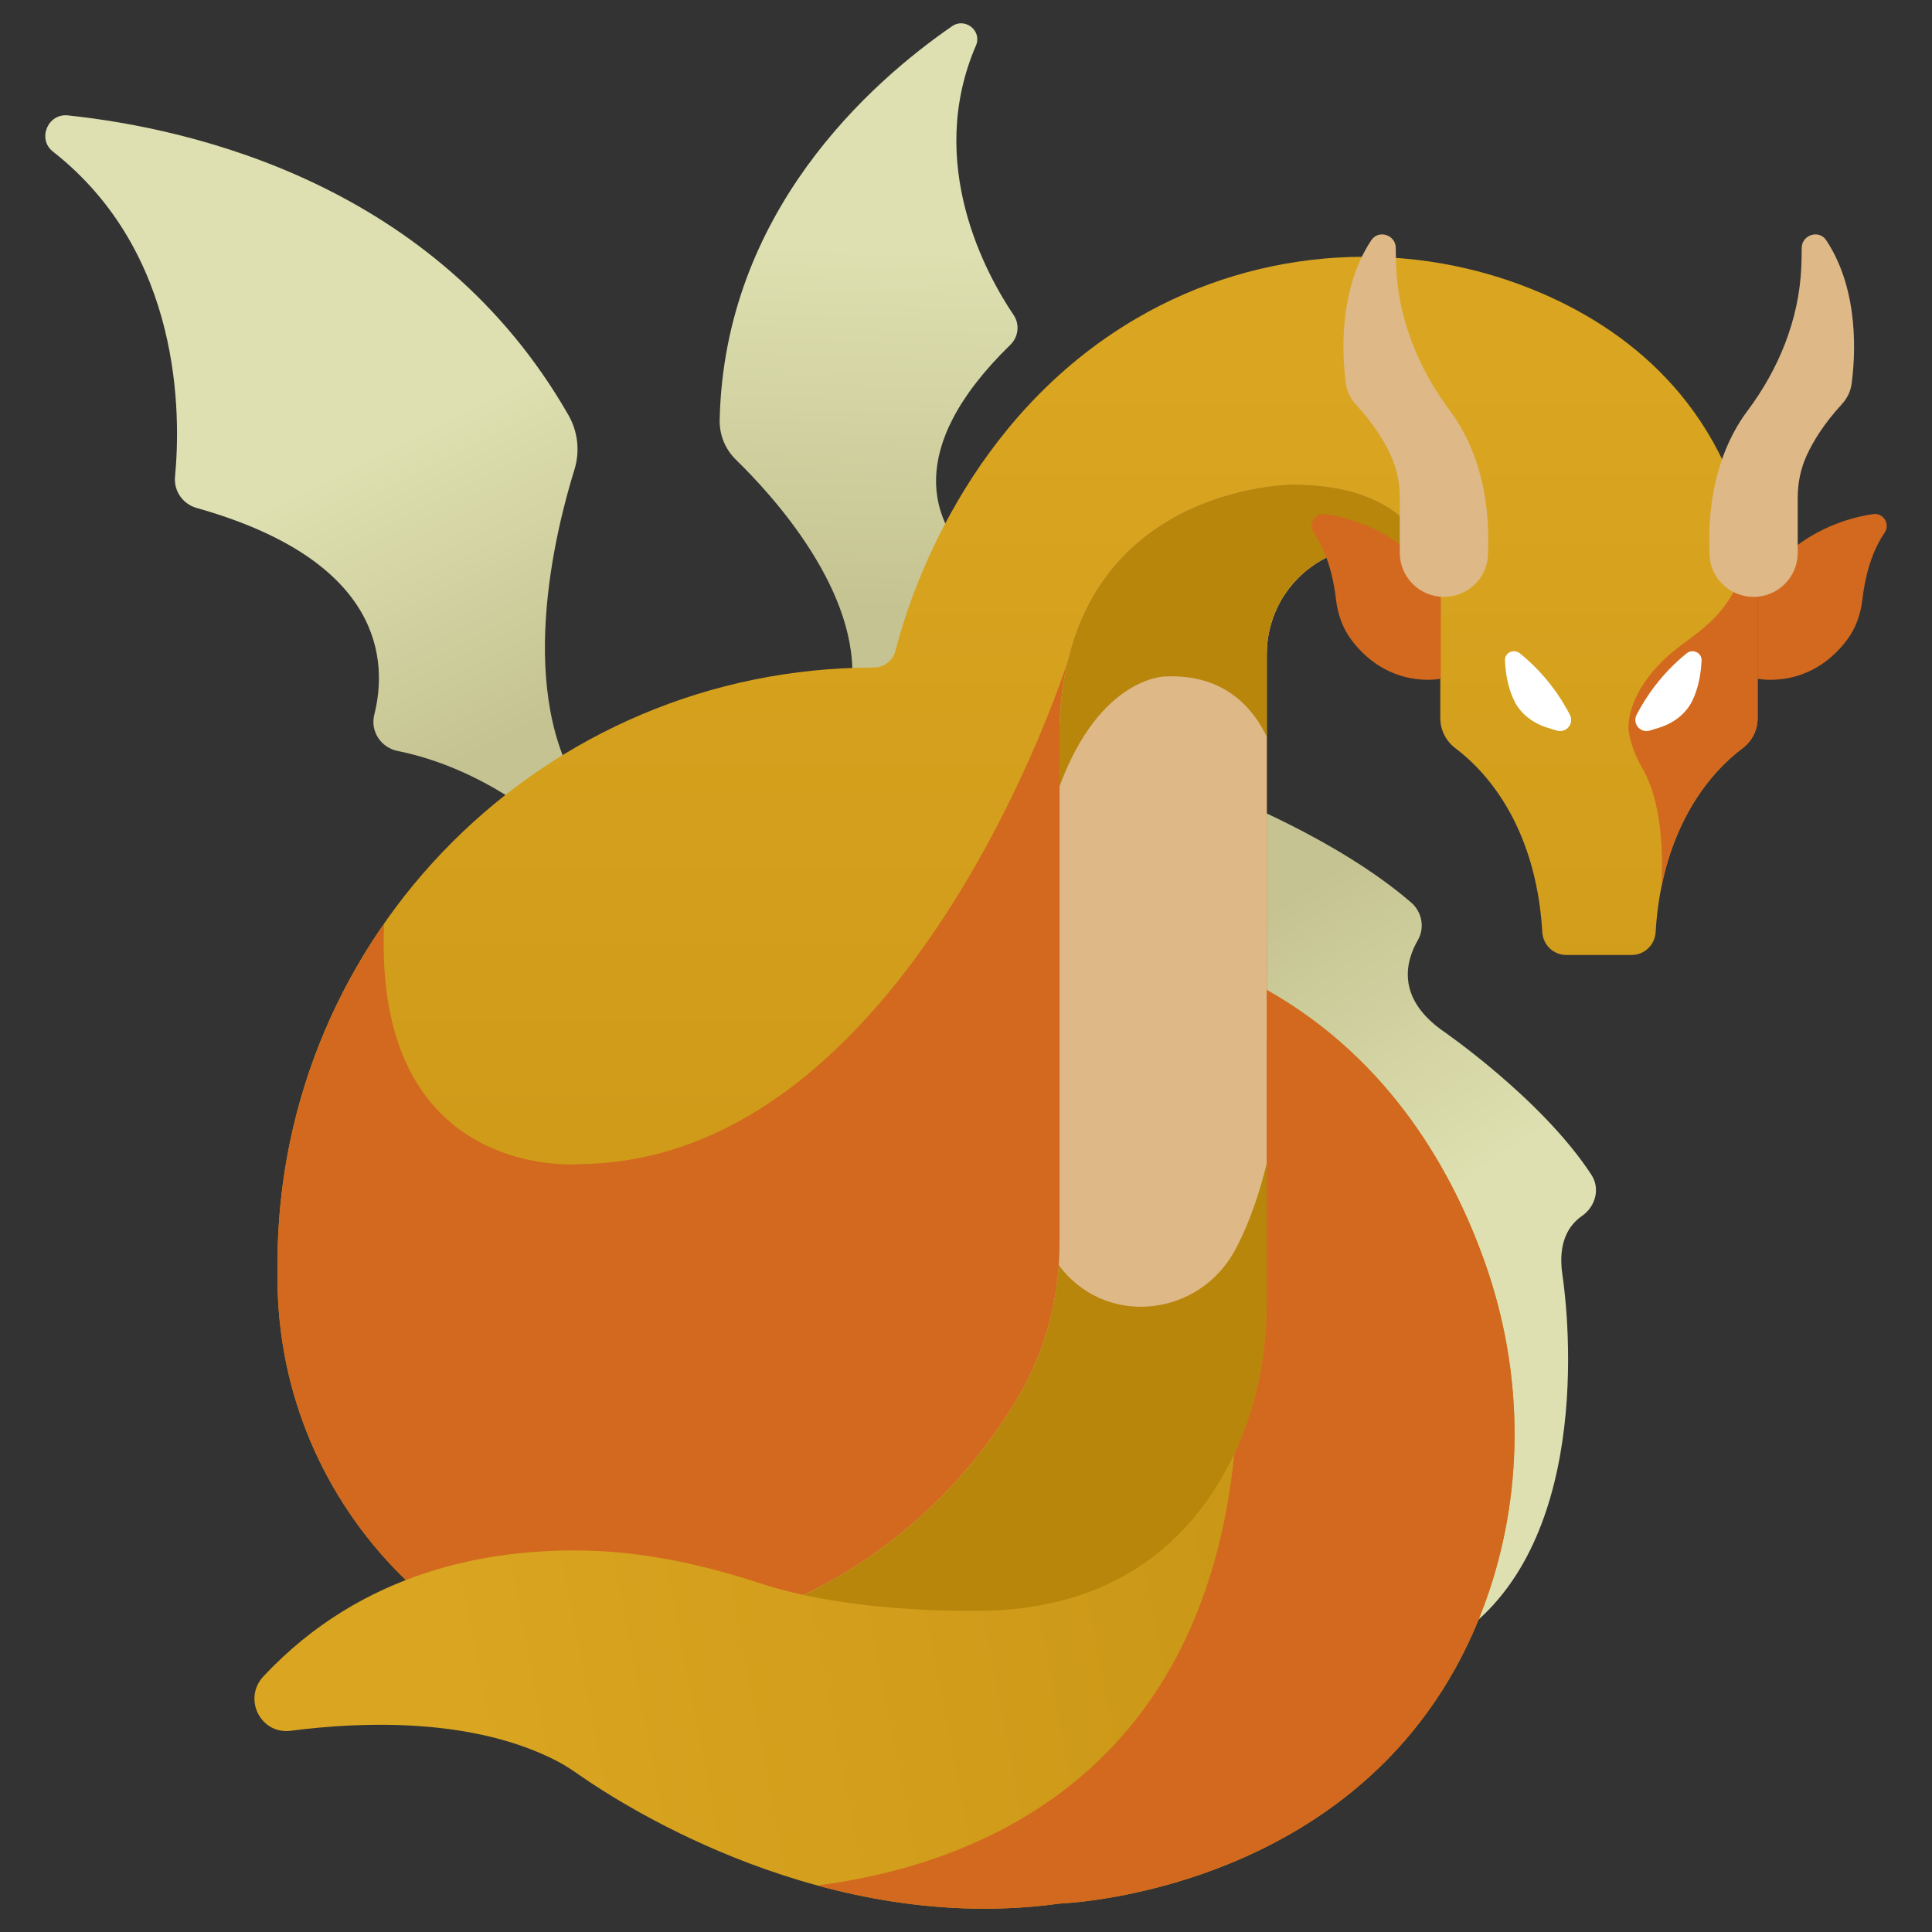 <svg width="132" height="132" viewBox="0 0 132 132" fill="none" xmlns="http://www.w3.org/2000/svg">
<rect x="0" y="0" width="132" height="132" fill="#333333" stroke="none"/>
<path d="M83.671 54.33C83.671 54.33 91.329 57.269 96.418 61.667C97.154 62.303 97.359 63.389 96.873 64.231C96.047 65.661 95.4 68.095 98.44 70.333C98.44 70.333 105.31 75.02 108.731 80.267C109.346 81.211 109.009 82.438 108.083 83.079C107.211 83.684 106.42 84.847 106.746 87.081C107.397 91.547 108.463 106.991 98.44 112.481C98.44 112.481 107.955 84.847 84.136 69.309L83.671 54.33Z" fill="url(#paint0_linear_125_2377)"/>
<path d="M4.64 7.884C13.238 8.797 29.83 12.629 38.839 28.363C39.159 28.923 39.36 29.543 39.43 30.184C39.5 30.825 39.438 31.473 39.246 32.089C37.902 36.422 35.18 47.488 39.862 54.33L37.493 56.469C37.493 56.469 33.193 52.518 27.168 51.309C26.021 51.078 25.287 49.96 25.573 48.826C26.462 45.298 26.33 38.339 13.435 34.705C12.493 34.44 11.865 33.545 11.958 32.571C12.36 28.368 12.457 17.294 3.616 10.355C2.53 9.502 3.265 7.738 4.64 7.884Z" fill="url(#paint1_linear_125_2377)"/>
<path d="M65.052 1.788C59.473 5.635 49.483 14.486 49.17 28.694C49.159 29.199 49.253 29.701 49.444 30.169C49.636 30.636 49.922 31.059 50.284 31.412C52.833 33.892 58.85 40.493 58.188 46.957L60.62 47.544C60.62 47.544 62.101 43.213 65.797 40.124C66.501 39.536 66.587 38.491 65.966 37.818C64.033 35.721 61.518 30.88 69.037 23.55C69.586 23.014 69.684 22.163 69.255 21.527C67.405 18.784 63.192 11.194 66.682 3.106C67.111 2.112 65.944 1.173 65.052 1.788Z" fill="url(#paint2_linear_125_2377)"/>
<path d="M119.847 38.425C118.164 28.108 111.679 22.806 105.458 20.09C96.491 16.176 86.106 16.81 77.658 21.746C66.063 28.52 62.142 40.706 61.177 44.47C61.093 44.797 60.902 45.086 60.635 45.292C60.368 45.499 60.04 45.61 59.703 45.609C37.201 45.609 18.959 63.85 18.959 86.352V87.309C18.959 103.155 31.806 116.001 47.652 116.001H59.831C74.585 116.001 86.547 104.04 86.547 89.285V44.689C86.547 40.619 89.846 37.32 93.916 37.32H94.415C96.62 37.32 98.406 39.107 98.406 41.311V49.069C98.406 49.883 98.796 50.639 99.446 51.128C101.277 52.502 104.927 56.157 105.375 63.693C105.426 64.563 106.141 65.247 107.012 65.247H111.479C112.35 65.247 113.065 64.563 113.117 63.693C113.565 56.157 117.215 52.501 119.046 51.127C119.697 50.639 120.085 49.883 120.085 49.069V39.87C120.085 39.364 119.987 38.885 119.847 38.425Z" fill="url(#paint3_linear_125_2377)"/>
<path d="M86.547 44.689C86.547 43.589 86.794 42.55 87.226 41.613L72.946 45.189C72.946 45.189 62.199 79.236 39.686 79.536C39.686 79.536 25.472 80.876 26.241 63.117C21.656 69.709 18.959 77.714 18.959 86.352V87.309C18.959 103.155 31.806 116.001 47.652 116.001H59.831C74.585 116.001 86.547 104.04 86.547 89.285V44.689Z" fill="#D2691E"/>
<path d="M88.314 33.106C88.314 33.106 72.953 33.106 72.391 49.511V84.953C72.391 88.678 71.42 92.344 69.513 95.543C65.242 102.709 55.401 113.392 34.831 112.977C38.691 114.908 43.043 116.001 47.652 116.001H59.831C74.585 116.001 86.547 104.04 86.547 89.285V44.689C86.547 40.619 89.846 37.32 93.916 37.32H94.415C96.619 37.32 98.406 39.107 98.406 41.311V42.293C98.406 42.293 99.562 33.106 88.314 33.106Z" fill="#DEB887"/>
<path d="M93.916 37.32H94.415C96.619 37.32 98.406 39.107 98.406 41.311V42.293C98.406 42.293 99.562 33.106 88.314 33.106C88.314 33.106 72.953 33.106 72.391 49.511V53.73C75.147 46.224 79.608 46.218 79.608 46.218C83.718 46.03 85.664 48.469 86.547 50.332V44.689C86.547 40.619 89.846 37.32 93.916 37.32ZM86.547 89.285V79.478C86.111 81.283 85.428 83.474 84.381 85.413C81.974 89.87 75.876 90.67 72.615 86.793C72.521 86.68 72.43 86.549 72.337 86.428C72.115 89.641 71.167 92.768 69.513 95.543C65.242 102.709 55.401 113.392 34.831 112.977C38.691 114.908 43.043 116.001 47.652 116.001H59.831C74.585 116.001 86.547 104.04 86.547 89.285Z" fill="#B8860B"/>
<path d="M120.085 46.371C120.085 46.371 123.624 47.149 126.203 43.707C126.805 42.904 127.135 41.93 127.249 40.933C127.386 39.74 127.756 37.864 128.752 36.415C129.167 35.811 128.686 35.017 127.962 35.126C125.808 35.451 122.509 36.553 120.085 40.105V46.371ZM98.44 46.371C98.44 46.371 94.901 47.149 92.322 43.707C91.72 42.904 91.391 41.93 91.276 40.933C91.139 39.74 90.769 37.864 89.773 36.415C89.358 35.811 89.839 35.017 90.563 35.126C92.717 35.451 96.016 36.553 98.44 40.105V46.371Z" fill="#D2691E"/>
<path d="M98.65 40.781C96.986 40.781 95.637 39.432 95.637 37.768V33.987C95.637 32.992 95.434 32.008 95.018 31.103C94.587 30.165 93.857 28.96 92.627 27.622C92.269 27.234 92.029 26.76 91.958 26.237C91.708 24.398 91.4 19.876 93.687 16.417C94.183 15.666 95.361 16.042 95.364 16.943C95.365 17.346 95.374 17.785 95.393 18.249C95.547 21.832 96.93 25.217 99.082 28.086C100.379 29.816 101.899 32.946 101.657 37.969C101.581 39.553 100.236 40.781 98.65 40.781Z" fill="#DEB887"/>
<path d="M86.547 67.633V89.004C86.547 92.377 85.925 95.74 84.56 98.825C82.34 103.845 77.672 109.59 67.909 110.032C67.909 110.032 58.812 110.427 51.994 108.193C48.144 106.931 44.169 106.043 40.119 105.943C33.466 105.779 24.77 107.296 17.999 114.534C16.575 116.056 17.798 118.517 19.865 118.251C24.873 117.605 32.356 117.368 38.069 120.327C38.62 120.613 39.135 120.961 39.644 121.316C42.797 123.51 56.534 132.252 72.391 130.058C72.391 130.058 94.859 129.368 101.76 108.661C104.153 101.484 104.019 93.662 101.541 86.514C99.358 80.218 95.042 72.422 86.547 67.633Z" fill="url(#paint4_linear_125_2377)"/>
<path d="M101.541 86.513C99.358 80.218 95.042 72.422 86.547 67.633V89.004C86.547 92.378 85.925 95.74 84.56 98.825C84.491 98.981 84.412 99.141 84.338 99.299C82.084 121.784 66.132 127.499 55.847 128.822C60.761 130.161 66.426 130.883 72.391 130.058C72.391 130.058 94.859 129.368 101.761 108.662C104.153 101.484 104.019 93.662 101.541 86.513ZM119.847 38.425C119.764 37.915 119.66 37.426 119.553 36.94C118.801 42.06 115.868 43.11 113.993 44.787C112.569 46.063 111.256 47.859 111.257 49.81C111.382 50.742 111.71 51.627 112.186 52.439C112.974 53.784 113.74 56.236 113.517 60.607C114.617 55.111 117.512 52.273 119.067 51.112C119.384 50.875 119.642 50.567 119.818 50.212C119.995 49.857 120.087 49.466 120.086 49.07V39.871C120.086 39.364 119.988 38.885 119.847 38.425Z" fill="#D2691E"/>
<path d="M102.823 45.125C102.858 45.908 103.002 46.951 103.457 47.881C103.901 48.79 104.763 49.425 105.731 49.721L106.36 49.914C107.008 50.113 107.571 49.435 107.259 48.834C106.657 47.67 105.589 46.045 103.837 44.635C103.424 44.303 102.799 44.596 102.823 45.125ZM116.256 45.125C116.221 45.908 116.076 46.951 115.622 47.881C115.177 48.79 114.315 49.425 113.347 49.721L112.718 49.914C112.07 50.113 111.508 49.435 111.819 48.834C112.422 47.67 113.49 46.045 115.241 44.635C115.654 44.303 116.279 44.596 116.256 45.125Z" fill="white"/>
<path d="M119.813 40.781C121.477 40.781 122.826 39.432 122.826 37.768V33.987C122.826 32.992 123.029 32.008 123.445 31.103C123.877 30.165 124.606 28.96 125.836 27.622C126.193 27.234 126.434 26.76 126.505 26.237C126.755 24.398 127.063 19.876 124.776 16.417C124.279 15.666 123.102 16.042 123.099 16.943C123.098 17.378 123.088 17.814 123.07 18.249C122.916 21.832 121.532 25.217 119.381 28.086C118.084 29.816 116.564 32.946 116.806 37.969C116.882 39.553 118.226 40.781 119.813 40.781Z" fill="#DEB887"/>
<defs>
<linearGradient id="paint0_linear_125_2377" x1="82.848" y1="64.774" x2="95.412" y2="83.92" gradientUnits="userSpaceOnUse">
<stop stop-color="#C5C391"/>
<stop offset="1" stop-color="#DEE0B1"/>
</linearGradient>
<linearGradient id="paint1_linear_125_2377" x1="35.059" y1="50.316" x2="25.486" y2="30.971" gradientUnits="userSpaceOnUse">
<stop stop-color="#C5C391"/>
<stop offset="1" stop-color="#DEE0B1"/>
</linearGradient>
<linearGradient id="paint2_linear_125_2377" x1="58.826" y1="41.544" x2="59.623" y2="17.014" gradientUnits="userSpaceOnUse">
<stop stop-color="#C5C391"/>
<stop offset="1" stop-color="#DEE0B1"/>
</linearGradient>
<linearGradient id="paint3_linear_125_2377" x1="69.523" y1="25.288" x2="69.523" y2="187.19" gradientUnits="userSpaceOnUse">
<stop stop-color="#DAA520"/>
<stop offset="1" stop-color="#B8860B"/>
</linearGradient>
<linearGradient id="paint4_linear_125_2377" x1="29.898" y1="108.44" x2="146.082" y2="86.26" gradientUnits="userSpaceOnUse">
<stop stop-color="#DAA520"/>
<stop offset="1" stop-color="#B8860B"/>
</linearGradient>
</defs>
</svg>
